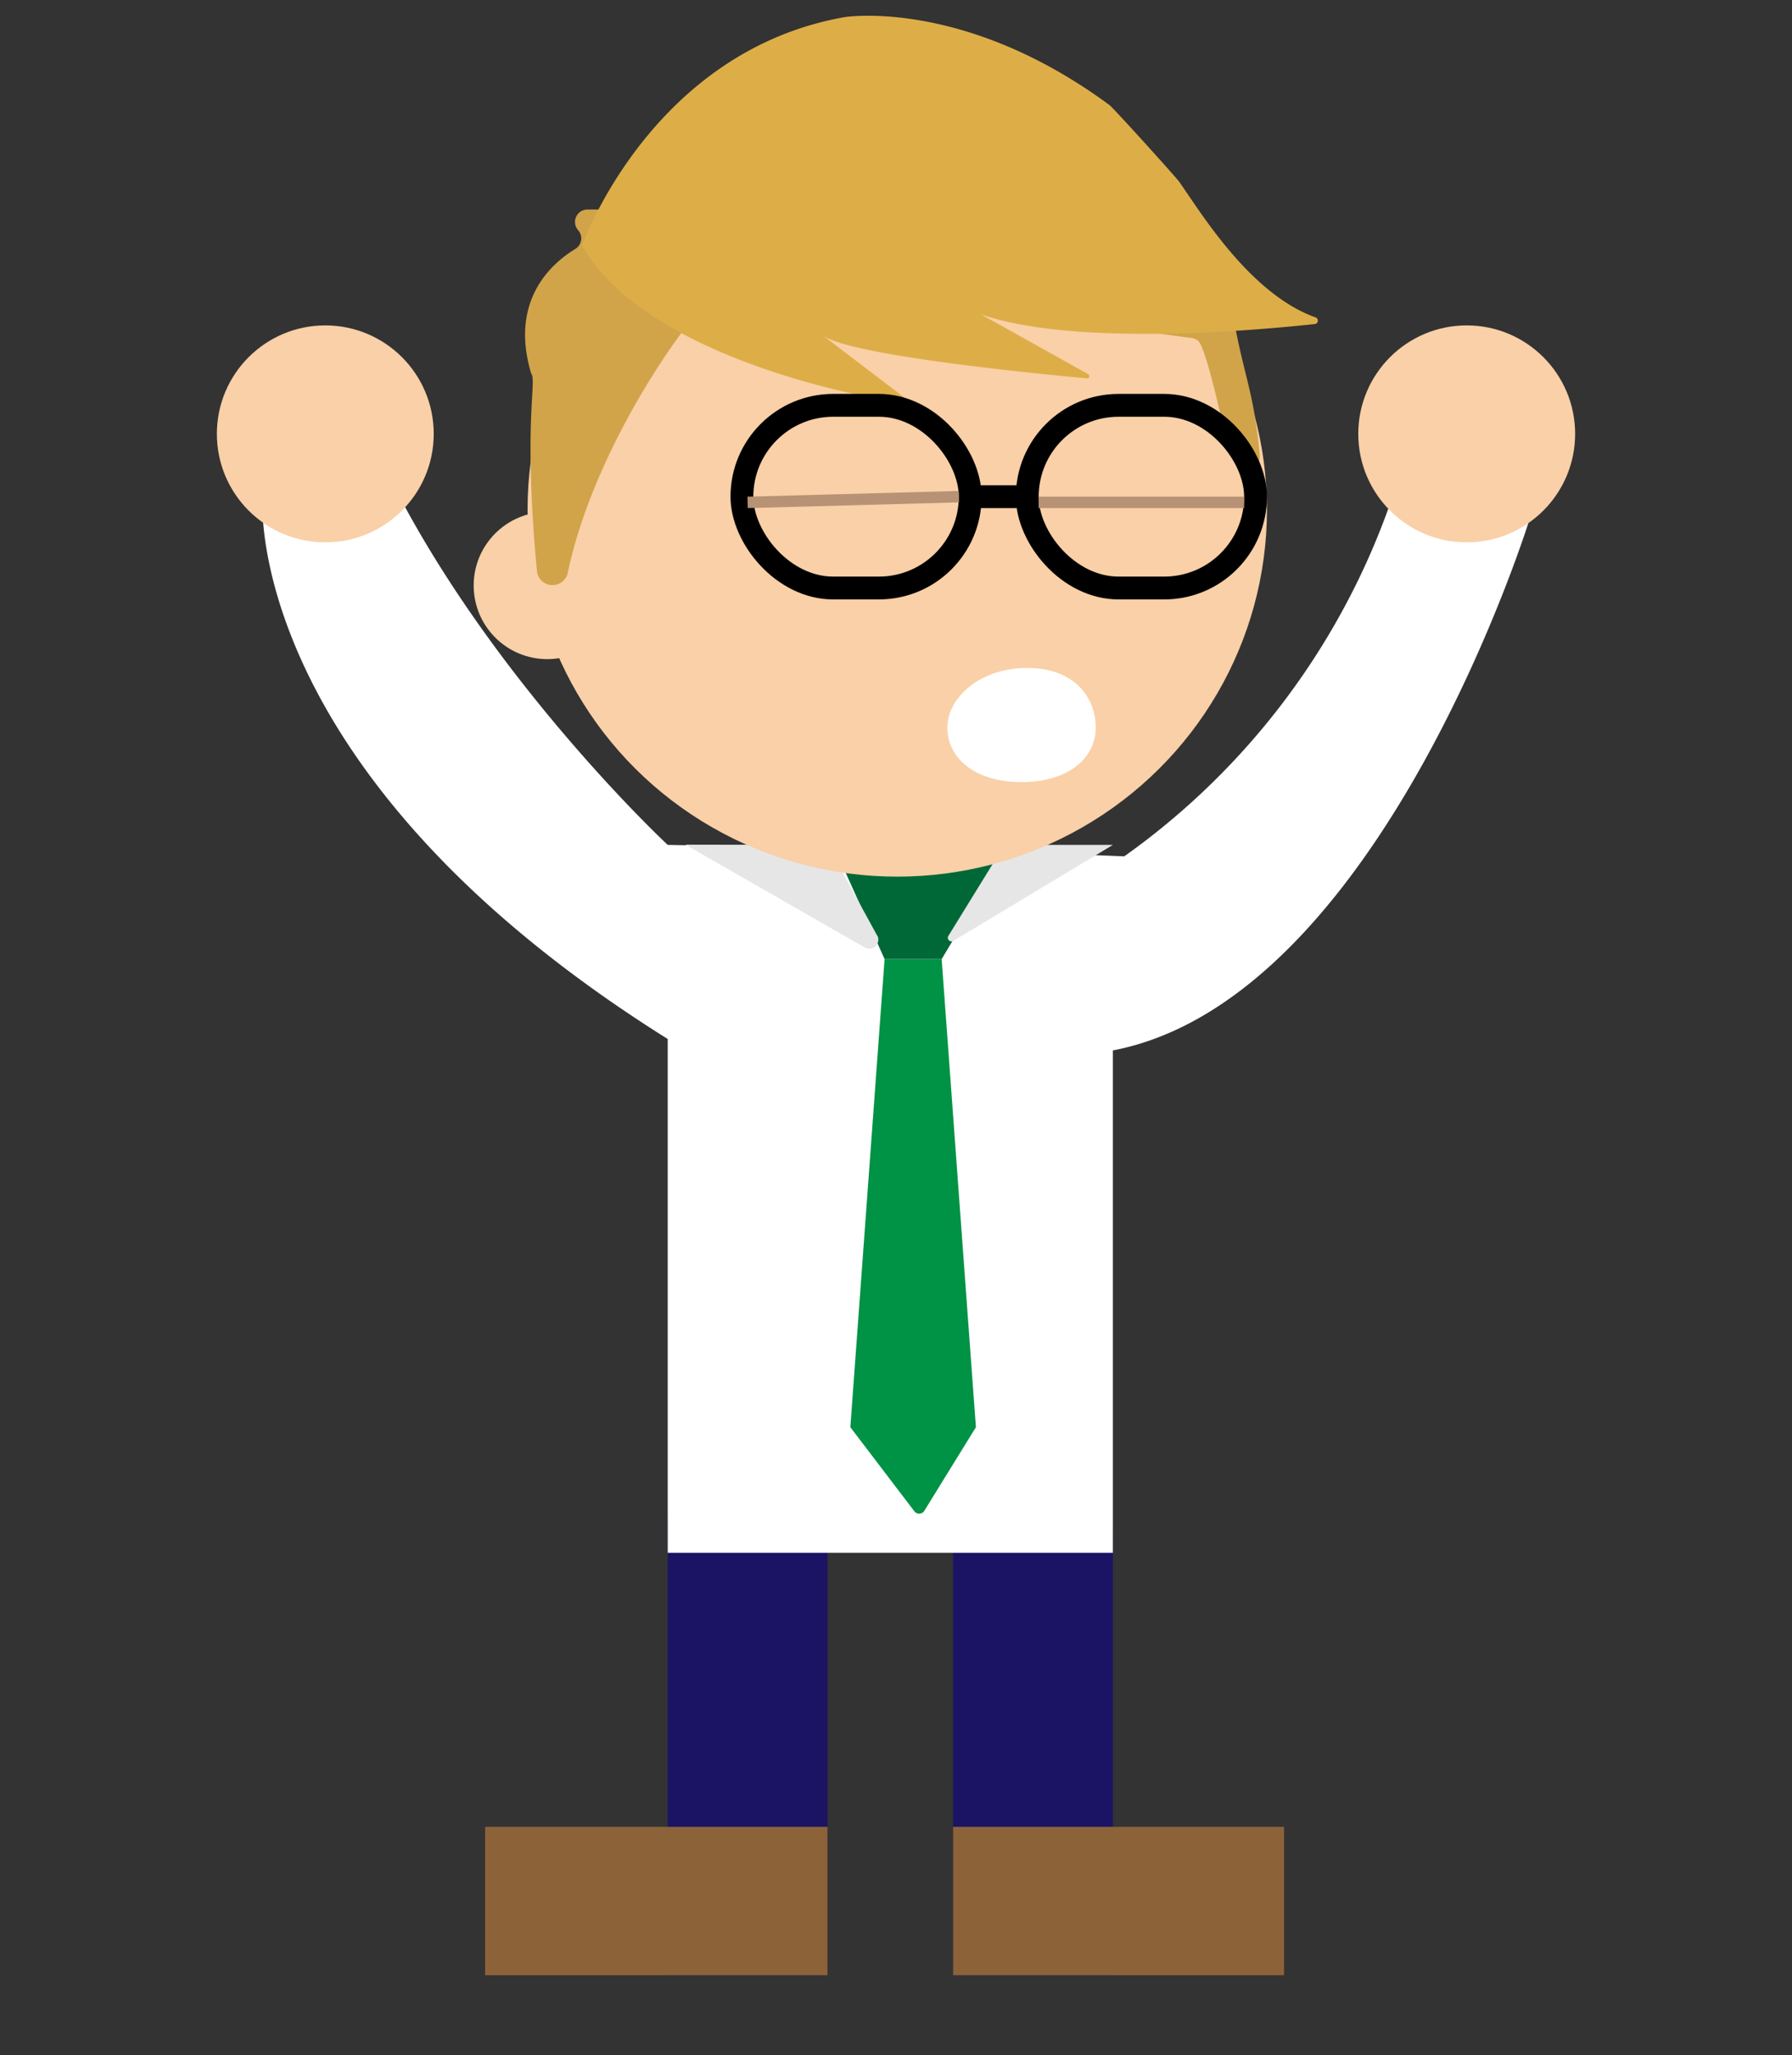 <svg viewBox="0 0 157 180" xmlns="http://www.w3.org/2000/svg"><rect x="0" y="0" width="157" height="180" fill="#333333" stroke="none"/><path d="m58.5 133h14v40h-14z" fill="#1b1464"/><path d="m42.5 160h30v13h-30z" fill="#8c6239"/><path d="m83.5 134h14v39h-14z" fill="#1b1464"/><path d="m83.5 160h29v13h-29z" fill="#8c6239"/><path d="m97.5 92v44h-39v-45c-37.5-23.5-35.5-47.5-35.5-47.5h12c9 17 23.5 30.5 23.5 30.5l27.5.5 12.5.5a63.92 63.92 0 0 0 23.5-31.5l12 2s-13 42-36.5 46.5" fill="#fff"/><circle cx="28.5" cy="38" fill="#f9d0a7" r="9.5"/><circle cx="128.5" cy="38" fill="#f9d0a7" r="9.5"/><path d="m72.99 74 4.51 10h5l6-10z" fill="#006837"/><path d="m77.5 84-3 41 5.59 7.34a.53.53 0 0 0 .88 0l4.53-7.34-3-41z" fill="#009245"/><path d="m72.5 74 4.42 8.07a.8.8 0 0 1 -1.17.91l-15.7-9z" fill="#e6e6e6"/><path d="m83.07 82 4.93-8h9.5l-14 8.42a.32.32 0 0 1 -.43-.42z" fill="#e6e6e6"/><ellipse cx="78.61" cy="44.64" fill="#f9d0a7" rx="32.39" ry="32.14"/><circle cx="47.95" cy="51.28" fill="#f9d0a7" r="6.45"/><path d="m96 63.73c0 2.63-2.36 4.77-6.5 4.77s-6.5-2.14-6.5-4.77 2.86-5.23 7-5.23 6 2.59 6 5.23z" fill="#fff"/><path d="m110.36 39.81c-.5-5.47-1.36-6.81-2.26-11.81a1.09 1.09 0 0 0 -.58-.78l-22.76-11.57a1 1 0 0 0 -.63-.11l-22.37 2.81h-10.3a1.09 1.09 0 0 0 -.81 1.81 1.08 1.08 0 0 1 -.24 1.64c-2 1.21-5.73 4.39-3.93 10.72a1.17 1.17 0 0 0 .09.24c.44.8-.73 4.45.47 17.23a1.37 1.37 0 0 0 2.71.15c2.11-10.14 9.64-21.74 14.07-25.72a1.06 1.06 0 0 1 .92-.23l39.75 5.43a1.08 1.08 0 0 1 .51.26c.54.51 1.72 5.17 2.76 10.3a1.31 1.31 0 0 0 2.6-.37z" fill="#d1a44a"/><path d="m79.59 35.32c-2.59-.17-22.91-3.74-28.59-13.82 0 0 6-17 23-20 0 0 10.46-1.7 23.2 7.7.37.28 5.86 6.35 6.12 6.73 1.92 2.73 6.2 9.82 11.94 11.87a.3.3 0 0 1 -.06.58c-5 .54-21 2-29.24-.84l9.36 5.22a.2.2 0 0 1 -.1.38c-4.14-.39-20.88-2-23.17-3.79l7.6 5.79a.1.1 0 0 1 -.06.18z" fill="#ddae47"/><g stroke-miterlimit="10"><rect fill="#f9d0a7" height="16" rx="8" stroke="#000" stroke-width="2" width="20" x="90" y="35.5"/><rect fill="#f9d0a7" height="16" rx="8" stroke="#000" stroke-width="2" width="20" x="65" y="35.5"/><path d="m85 43.5h5" fill="none" stroke="#000" stroke-width="2"/><path d="m65.5 44 18.5-.5" stroke="#b79274"/><path d="m91 44h18" stroke="#b79274"/></g></svg>